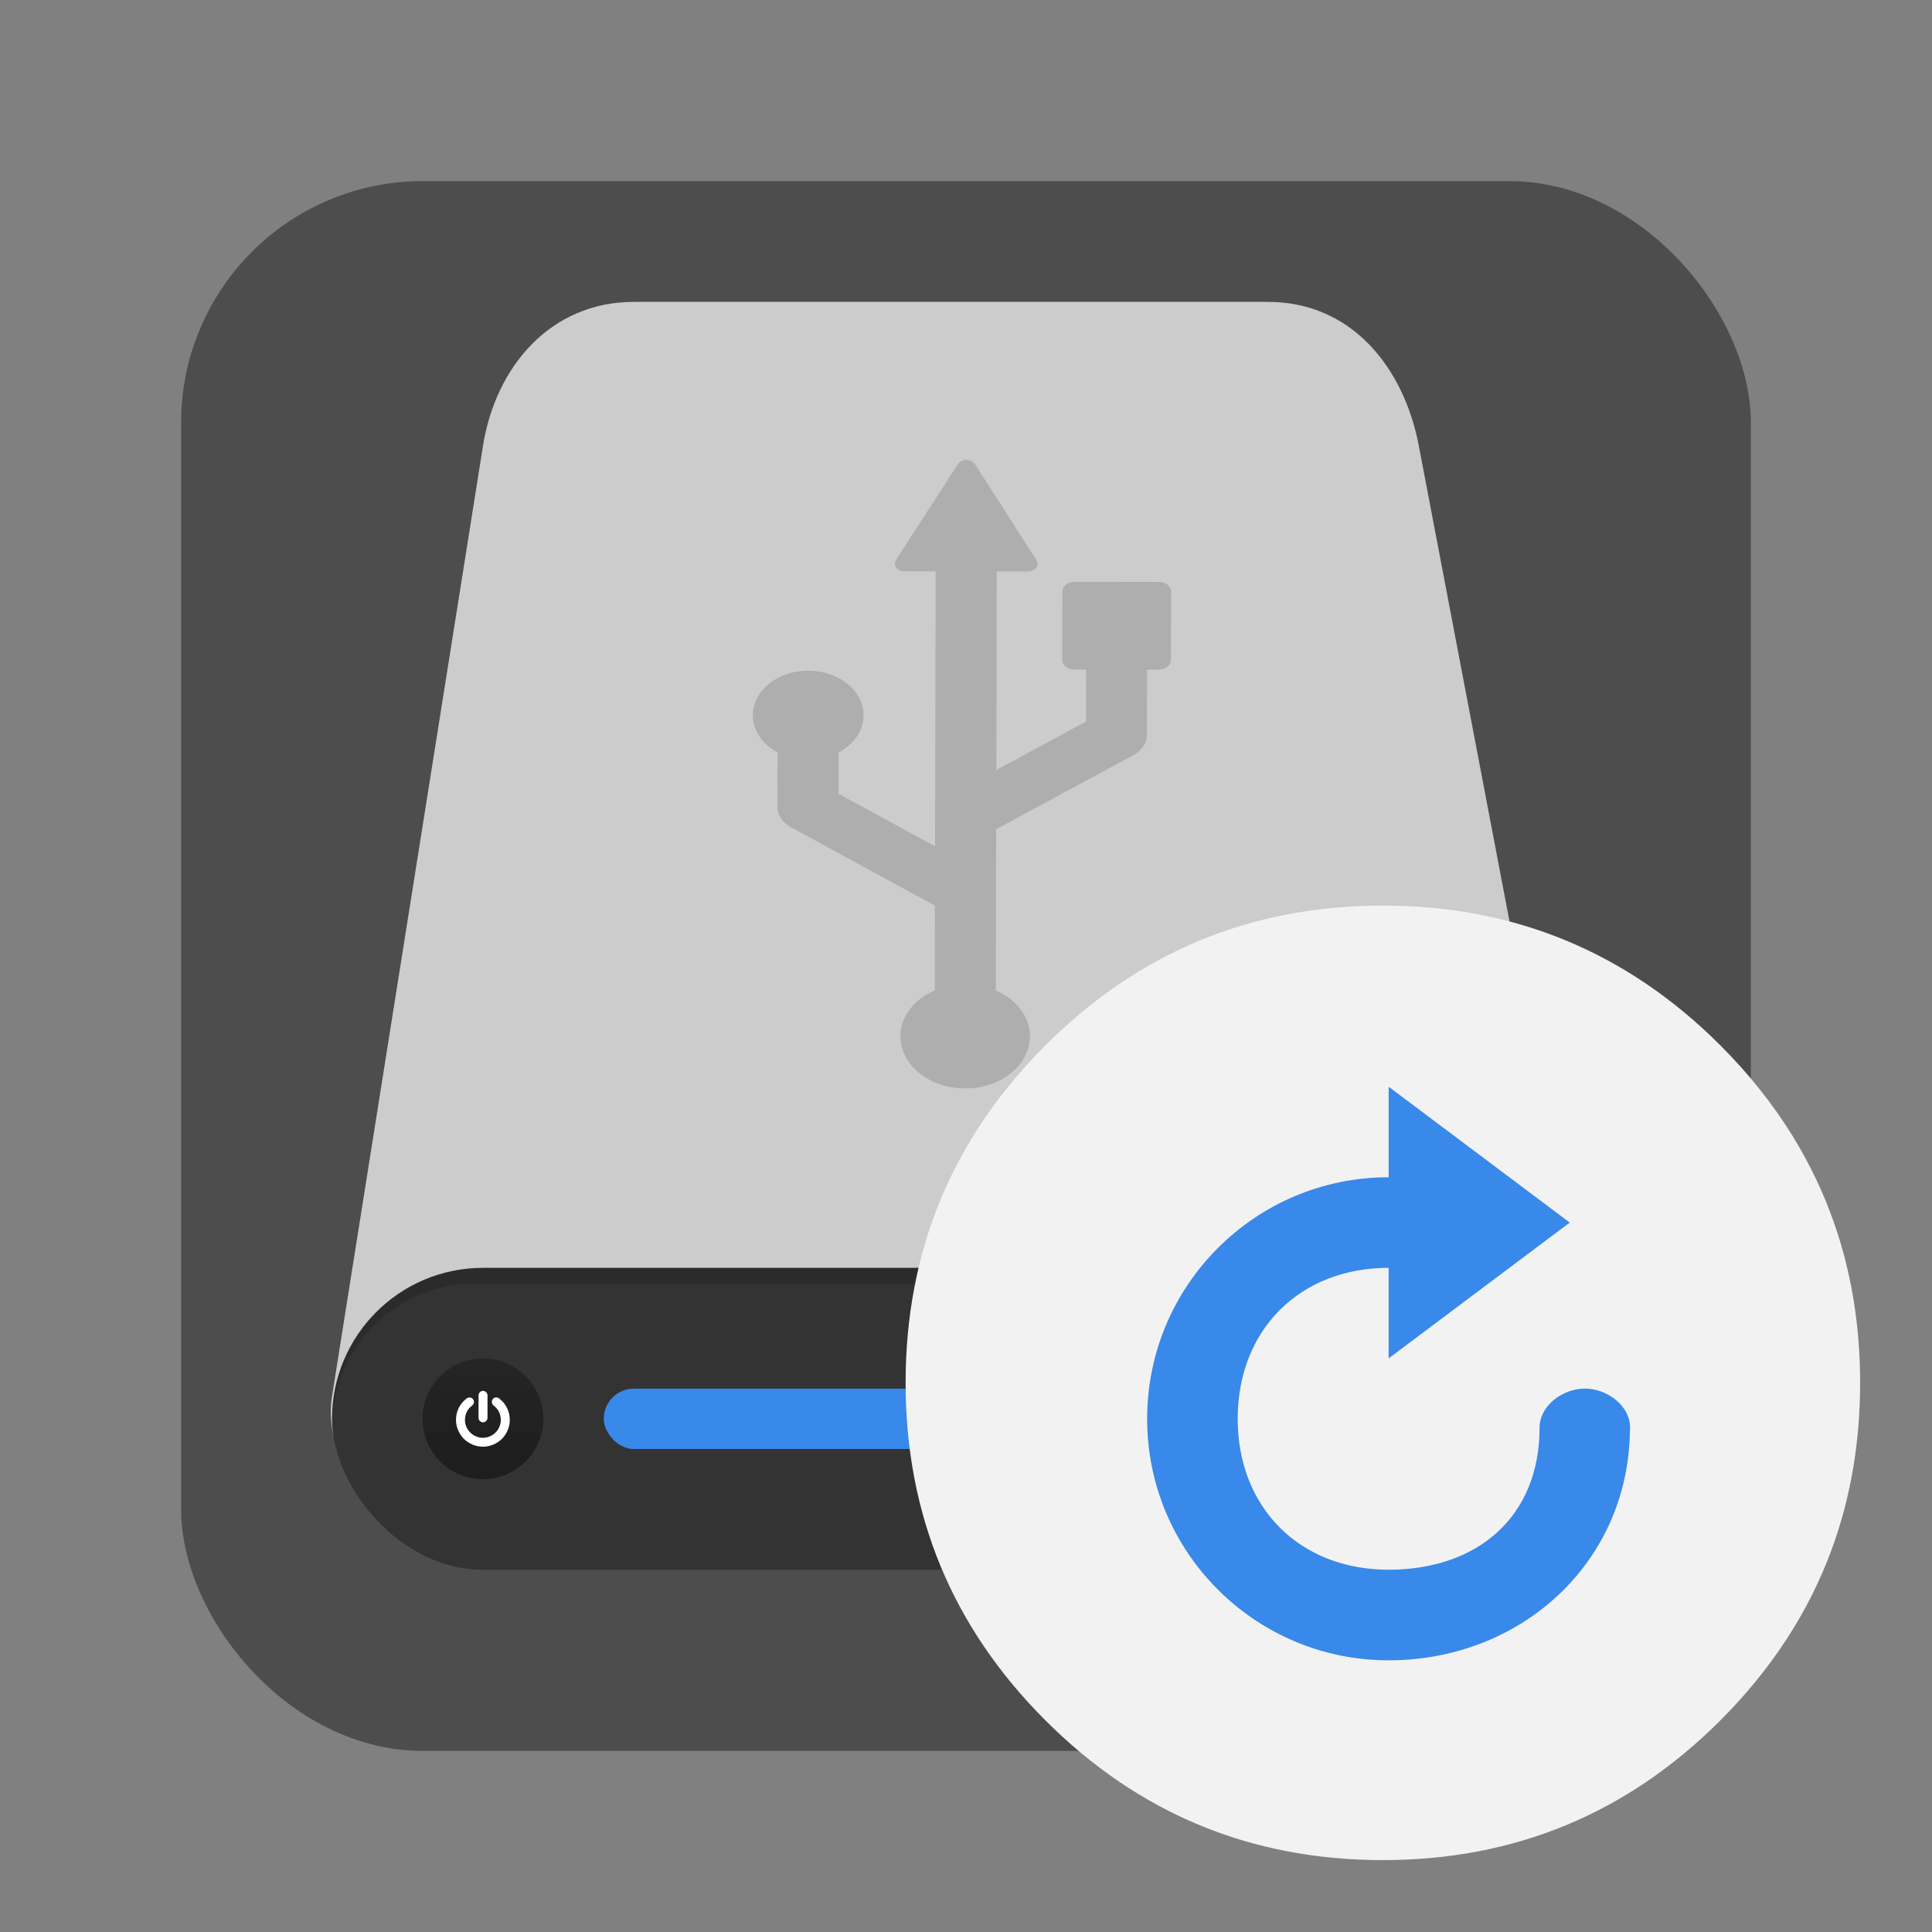 <svg width="64" height="64" version="1.1" xmlns="http://www.w3.org/2000/svg" xmlns:xlink="http://www.w3.org/1999/xlink">
 <rect width="100%" height="100%" fill="#808080" stroke="none"/>
 <defs>
  <linearGradient id="b" x1="399.57" x2="399.57" y1="545.8" y2="517.8" gradientTransform="matrix(2.143 0 0 2.143 -826.34 -1107.5)" gradientUnits="userSpaceOnUse">
   <stop stop-color="#3889e9" offset="0"/>
   <stop stop-color="#5ea5fb" offset="1"/>
  </linearGradient>
  <linearGradient id="b-7" x1="467.17" x2="467.17" y1="546.85" y2="544.72" gradientTransform="matrix(1.884 0 0 1.884 -864.23 -981.74)" gradientUnits="userSpaceOnUse">
   <stop stop-color="#040404" offset="0"/>
   <stop stop-color="#121212" stop-opacity=".908" offset="1"/>
  </linearGradient>
 </defs>
 <rect x="6" y="6" width="52" height="52" rx="8" ry="8" fill="#4d4d4d" stroke-width="3.51"/>
 <path d="m21 10h21c2.77 0 4.505 2.169 5 4.767l6 31.465c0.496 2.599-2.23 4.767-5 4.767h-31.998c-2.77 0-5.415-2.156-5-4.767l4.998-31.465c0.415-2.611 2.23-4.767 5-4.767z" fill="#cccccc"/>
 <rect x="11" y="42" width="42" height="10" ry="5" fill="#333333"/>
 <rect x="20" y="46" width="20" height="2" ry="1" fill="#3889e9" stroke-width="2.005"/>
 <circle cx="15.997" cy="47" r="2" fill="url(#b-7)" opacity=".452" stroke-width="1.774"/>
 <path d="m16 46.075c-0.04 0-0.076 0.015-0.105 0.045-0.029 0.029-0.043 0.063-0.043 0.104v0.744c0 0.04 0.014 0.075 0.043 0.104s0.065 0.045 0.105 0.045c0.04 0 0.074-0.015 0.104-0.045 0.029-0.029 0.045-0.064 0.045-0.104v-0.744c0-0.041-0.016-0.074-0.045-0.104-0.029-0.029-0.063-0.045-0.104-0.045zm-0.428 0.219c-0.041 0-0.076 4.97e-4 -0.109 0.029-0.113 0.084-0.201 0.188-0.264 0.312s-0.094 0.258-0.094 0.398c0 0.121 0.025 0.236 0.072 0.346 0.047 0.11 0.11 0.205 0.189 0.285 0.08 0.079 0.175 0.142 0.285 0.189 0.11 0.047 0.225 0.07 0.346 0.07s0.236-0.024 0.346-0.07 0.204-0.11 0.283-0.189c0.08-0.079 0.144-0.175 0.191-0.285 0.047-0.11 0.07-0.225 0.07-0.346 0-0.141-0.031-0.274-0.094-0.398s-0.149-0.228-0.262-0.312c-0.033-0.025-0.07-0.035-0.111-0.029-0.041 0-0.074 0.024-0.098 0.057-0.025 0.032-0.033 0.07-0.027 0.109 0.006 0.041 0.024 0.074 0.057 0.1 0.076 0.058 0.134 0.126 0.176 0.209 0.041 0.083 0.062 0.172 0.062 0.266 0 0.08-0.016 0.157-0.047 0.23-0.031 0.073-0.074 0.136-0.127 0.189-0.053 0.053-0.116 0.096-0.189 0.127-0.073 0.031-0.15 0.047-0.23 0.047s-0.157-0.016-0.23-0.047c-0.073-0.031-0.136-0.073-0.189-0.127-0.053-0.053-0.098-0.116-0.129-0.189-0.031-0.073-0.047-0.15-0.047-0.23 0-0.094 0.021-0.183 0.062-0.266 0.041-0.083 0.1-0.152 0.176-0.209 0.032-0.025 0.053-0.059 0.059-0.1 0.006-0.041-0.005-0.077-0.029-0.109-0.024-0.034-0.057-0.052-0.098-0.057z" fill="#fff"/>
 <path d="m16 42c-2.77 0-5 2.23-5 5 0 0.059 0.006 0.116 0.008 0.174 0.047-2.585 2.136-4.652 4.732-4.652h32.52c2.596 0 4.686 2.068 4.732 4.652 2e-3 -0.058 0.008-0.115 0.008-0.174 0-2.77-2.23-5-5-5h-32z" opacity=".15"/>
 <circle cx="32.017" cy="31.998" r="0" fill="url(#b)" stroke-width="1.571"/>
 <path d="m38.398 19.278-2.803-0.004c-0.107 6.4e-5 -0.209 0.034-0.285 0.094-0.076 0.061-0.118 0.143-0.118 0.229l-0.004 2.259c-9.05e-4 0.179 0.179 0.324 0.401 0.324l0.391 3.54e-4 -4e-3 1.721-2.971 1.605 0.014-6.577 1.033 0.001c0.111 1.53e-4 0.214-0.046 0.271-0.122 0.058-0.076 0.062-0.171 0.011-0.251l-2.038-3.183c-0.055-0.085-0.163-0.138-0.282-0.138-0.119 2.11e-4 -0.227 0.053-0.282 0.138l-2.052 3.176c-0.051 0.079-0.047 0.174 0.01 0.251 0.058 0.077 0.161 0.123 0.271 0.123l1.034 0.002-0.02 9.109-3.198-1.741 0.003-1.367c0.496-0.264 0.825-0.716 0.826-1.23 0.002-0.817-0.818-1.48-1.832-1.481-1.012-0.002-1.834 0.659-1.836 1.476-0.002 0.515 0.325 0.968 0.821 1.233l-0.004 1.8c-7.79e-4 0.271 0.166 0.525 0.445 0.677l4.771 2.597-0.006 2.809c-0.673 0.291-1.136 0.856-1.138 1.515-0.001 0.955 0.956 1.73 2.141 1.732 1.186 0.002 2.148-0.771 2.15-1.726 0.002-0.658-0.459-1.224-1.131-1.517l0.011-5.342 4.548-2.457c0.055-0.03 0.105-0.063 0.151-0.1 0.188-0.151 0.297-0.357 0.297-0.576l0.004-2.155 0.391 5.48e-4c0.107-6.3e-5 0.209-0.034 0.284-0.095 0.075-0.061 0.118-0.143 0.118-0.229l0.004-2.259c6.69e-4 -0.179-0.179-0.324-0.401-0.324z" opacity=".15" stroke-width="1.735"/>
 <g transform="matrix(.031 0 0 .031 29.937 29.937)" fill="#f2f2f2" image-rendering="optimizeSpeed">
  <path id="path" d="m984.88 316.75q-9.292-22.529-20.962-44.139c-4.376-8.158-9.022-16.261-13.938-24.203-21.124-34.252-46.894-66.614-77.311-97.029-99.568-99.568-219.83-149.38-360.67-149.38-140.85 0-261.05 49.811-360.61 149.38-99.569 99.572-149.38 219.78-149.38 360.61s49.811 261.11 149.38 360.67c99.568 99.568 219.78 149.32 360.61 149.32 140.84 0 261.11-49.758 360.67-149.32 54.836-54.89 94.598-116.04 119.23-183.42 20.043-54.943 30.092-113.99 30.092-177.25 0-48.515-5.889-94.598-17.72-138.25-1.351-4.916-2.755-9.833-4.214-14.695-4.43-14.371-9.508-28.471-15.181-42.302z" fill="#f2f2f2" stroke-width="42.388"/>
 </g>
 <path d="m38 47c0 4.418 3.582 8 8 8 4.373 0 7.92-3.211 7.992-7.568 0.005-0.044 0.008-0.088 8e-3 -0.133 0-0.736-0.764-1.3-1.5-1.3s-1.5 0.563-1.5 1.3c0 2.945-2.054 4.7-5 4.7-2.945 0-5-2.054-5-5 0-2.945 2.054-5 5-5v3l6-4.5-5.999-4.5v2.999c-4.418 0-8 3.582-8 8z" fill="#3889e9"/>
</svg>
